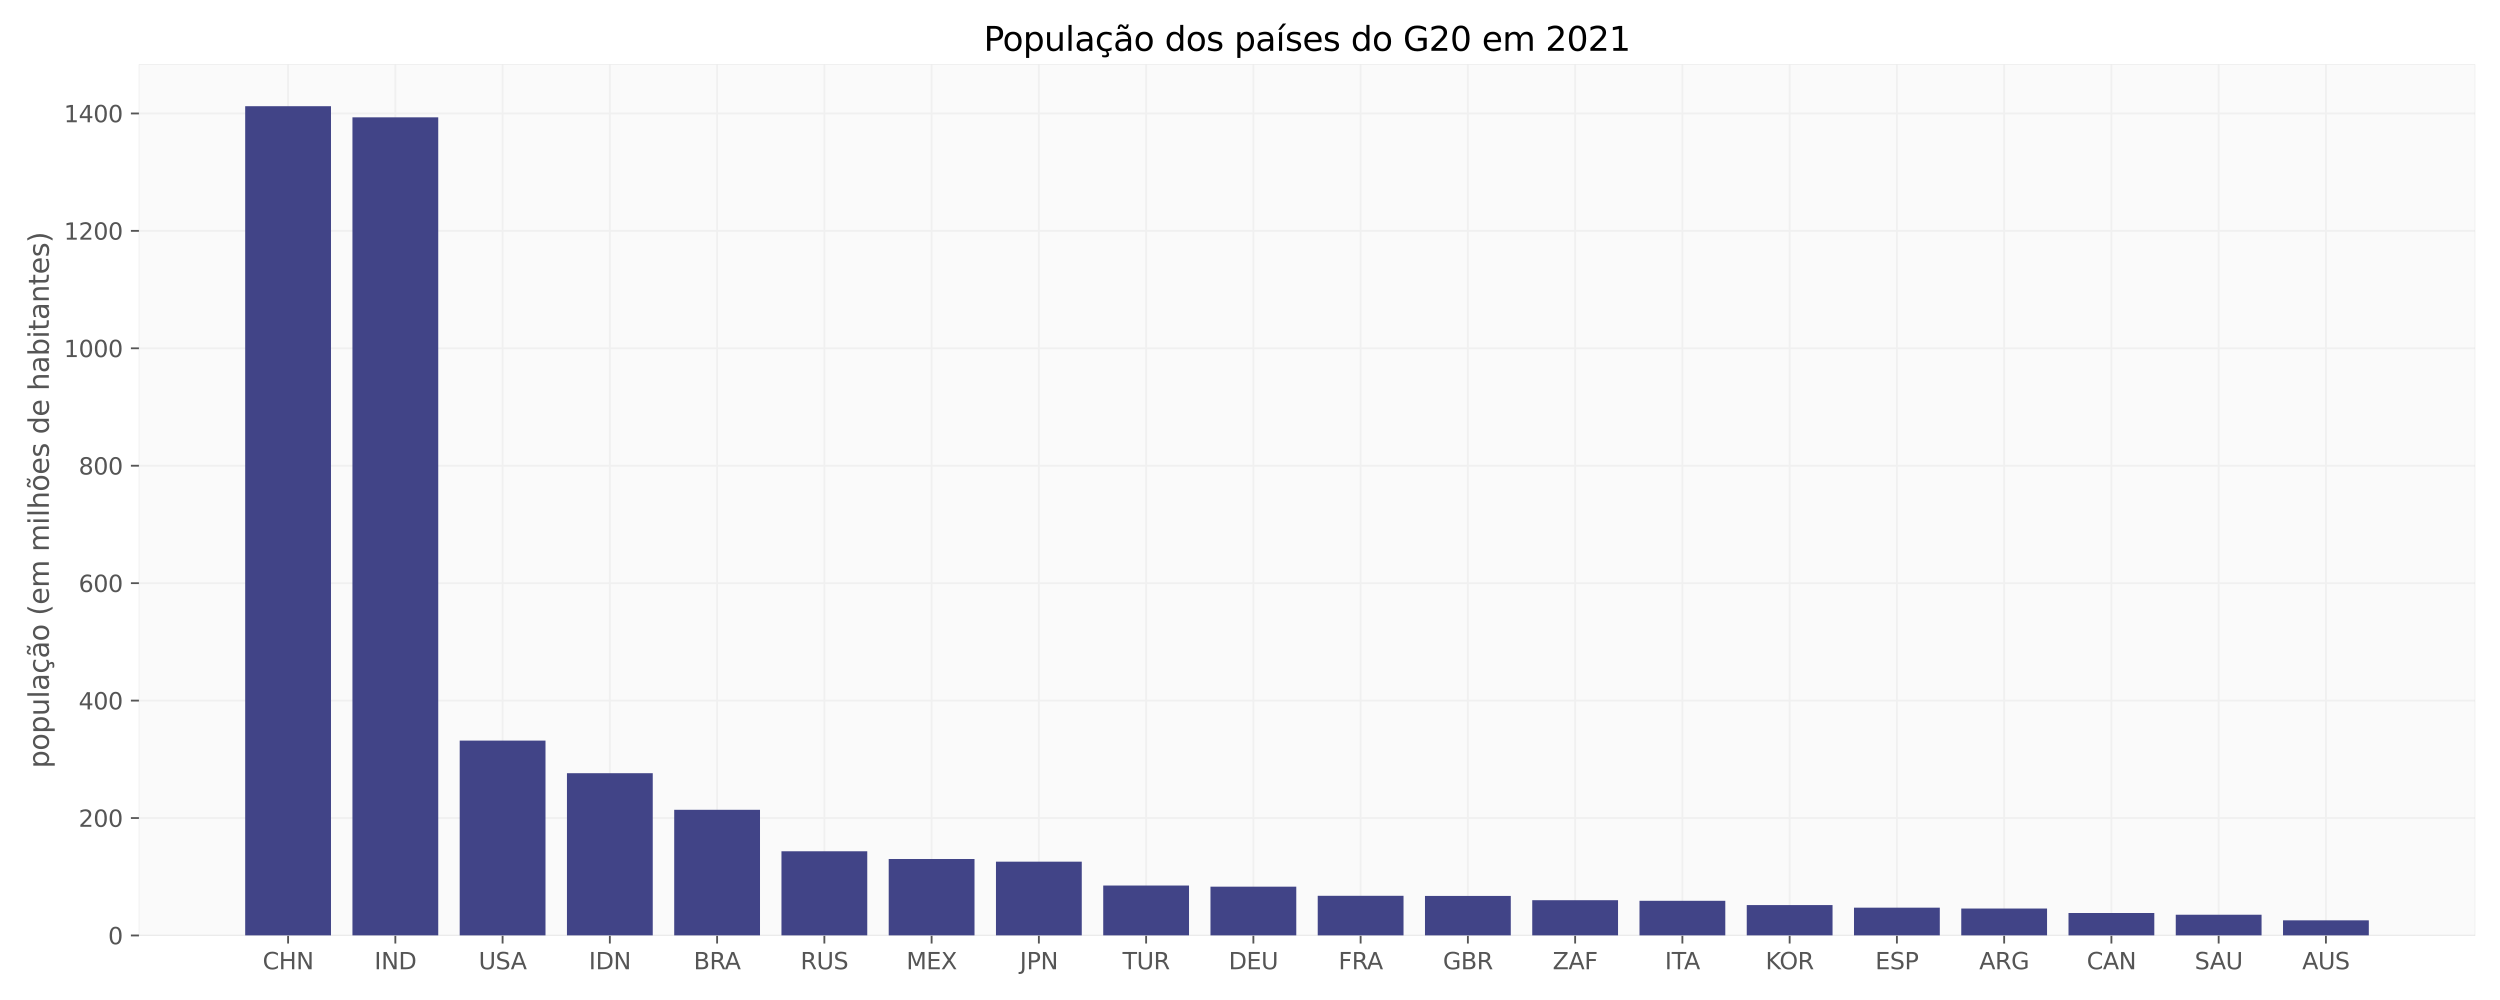 <?xml version="1.0" encoding="utf-8" standalone="no"?>
<!DOCTYPE svg PUBLIC "-//W3C//DTD SVG 1.1//EN"
  "http://www.w3.org/Graphics/SVG/1.1/DTD/svg11.dtd">
<svg xmlns:xlink="http://www.w3.org/1999/xlink" width="1080pt" height="432pt" viewBox="0 0 1080 432" xmlns="http://www.w3.org/2000/svg" version="1.1">
 <defs>
  <style type="text/css">*{stroke-linejoin: round; stroke-linecap: butt}</style>
 </defs>
 <g id="figure_1">
  <g id="patch_1">
   <path d="M 0 432 
L 1080 432 
L 1080 0 
L 0 0 
z
" style="fill: #ffffff"/>
  </g>
  <g id="axes_1">
   <g id="patch_2">
    <path d="M 60.05 404.12 
L 1069.2 404.12 
L 1069.2 27.96 
L 60.05 27.96 
z
" style="fill: #fafafa"/>
   </g>
   <g id="matplotlib.axis_1">
    <g id="xtick_1">
     <g id="line2d_1">
      <path d="M 124.454 404.12 
L 124.454 27.96 
" clip-path="url(#pf99085c610)" style="fill: none; stroke: #f0f0f0; stroke-width: 0.8; stroke-linecap: square"/>
     </g>
     <g id="line2d_2">
      <defs>
       <path id="m341f48482b" d="M 0 0 
L 0 3.5 
" style="stroke: #555555; stroke-width: 0.8"/>
      </defs>
      <g>
       <use xlink:href="#m341f48482b" x="124.454" y="404.12" style="fill: #555555; stroke: #555555; stroke-width: 0.8"/>
      </g>
     </g>
     <g id="text_1">
      <!-- CHN -->
      <g style="fill: #555555" transform="translate(113.462 418.718) scale(0.1 -0.1)">
       <defs>
        <path id="DejaVuSans-43" d="M 4122 4306 
L 4122 3641 
Q 3803 3938 3442 4084 
Q 3081 4231 2675 4231 
Q 1875 4231 1450 3742 
Q 1025 3253 1025 2328 
Q 1025 1406 1450 917 
Q 1875 428 2675 428 
Q 3081 428 3442 575 
Q 3803 722 4122 1019 
L 4122 359 
Q 3791 134 3420 21 
Q 3050 -91 2638 -91 
Q 1578 -91 968 557 
Q 359 1206 359 2328 
Q 359 3453 968 4101 
Q 1578 4750 2638 4750 
Q 3056 4750 3426 4639 
Q 3797 4528 4122 4306 
z
" transform="scale(0.016)"/>
        <path id="DejaVuSans-48" d="M 628 4666 
L 1259 4666 
L 1259 2753 
L 3553 2753 
L 3553 4666 
L 4184 4666 
L 4184 0 
L 3553 0 
L 3553 2222 
L 1259 2222 
L 1259 0 
L 628 0 
L 628 4666 
z
" transform="scale(0.016)"/>
        <path id="DejaVuSans-4e" d="M 628 4666 
L 1478 4666 
L 3547 763 
L 3547 4666 
L 4159 4666 
L 4159 0 
L 3309 0 
L 1241 3903 
L 1241 0 
L 628 0 
L 628 4666 
z
" transform="scale(0.016)"/>
       </defs>
       <use xlink:href="#DejaVuSans-43"/>
       <use xlink:href="#DejaVuSans-48" transform="translate(69.824 0)"/>
       <use xlink:href="#DejaVuSans-4e" transform="translate(145.02 0)"/>
      </g>
     </g>
    </g>
    <g id="xtick_2">
     <g id="line2d_3">
      <path d="M 170.788 404.12 
L 170.788 27.96 
" clip-path="url(#pf99085c610)" style="fill: none; stroke: #f0f0f0; stroke-width: 0.8; stroke-linecap: square"/>
     </g>
     <g id="line2d_4">
      <g>
       <use xlink:href="#m341f48482b" x="170.788" y="404.12" style="fill: #555555; stroke: #555555; stroke-width: 0.8"/>
      </g>
     </g>
     <g id="text_2">
      <!-- IND -->
      <g style="fill: #555555" transform="translate(161.722 418.718) scale(0.1 -0.1)">
       <defs>
        <path id="DejaVuSans-49" d="M 628 4666 
L 1259 4666 
L 1259 0 
L 628 0 
L 628 4666 
z
" transform="scale(0.016)"/>
        <path id="DejaVuSans-44" d="M 1259 4147 
L 1259 519 
L 2022 519 
Q 2988 519 3436 956 
Q 3884 1394 3884 2338 
Q 3884 3275 3436 3711 
Q 2988 4147 2022 4147 
L 1259 4147 
z
M 628 4666 
L 1925 4666 
Q 3281 4666 3915 4102 
Q 4550 3538 4550 2338 
Q 4550 1131 3912 565 
Q 3275 0 1925 0 
L 628 0 
L 628 4666 
z
" transform="scale(0.016)"/>
       </defs>
       <use xlink:href="#DejaVuSans-49"/>
       <use xlink:href="#DejaVuSans-4e" transform="translate(29.492 0)"/>
       <use xlink:href="#DejaVuSans-44" transform="translate(104.297 0)"/>
      </g>
     </g>
    </g>
    <g id="xtick_3">
     <g id="line2d_5">
      <path d="M 217.122 404.12 
L 217.122 27.96 
" clip-path="url(#pf99085c610)" style="fill: none; stroke: #f0f0f0; stroke-width: 0.8; stroke-linecap: square"/>
     </g>
     <g id="line2d_6">
      <g>
       <use xlink:href="#m341f48482b" x="217.122" y="404.12" style="fill: #555555; stroke: #555555; stroke-width: 0.8"/>
      </g>
     </g>
     <g id="text_3">
      <!-- USA -->
      <g style="fill: #555555" transform="translate(206.774 418.718) scale(0.1 -0.1)">
       <defs>
        <path id="DejaVuSans-55" d="M 556 4666 
L 1191 4666 
L 1191 1831 
Q 1191 1081 1462 751 
Q 1734 422 2344 422 
Q 2950 422 3222 751 
Q 3494 1081 3494 1831 
L 3494 4666 
L 4128 4666 
L 4128 1753 
Q 4128 841 3676 375 
Q 3225 -91 2344 -91 
Q 1459 -91 1007 375 
Q 556 841 556 1753 
L 556 4666 
z
" transform="scale(0.016)"/>
        <path id="DejaVuSans-53" d="M 3425 4513 
L 3425 3897 
Q 3066 4069 2747 4153 
Q 2428 4238 2131 4238 
Q 1616 4238 1336 4038 
Q 1056 3838 1056 3469 
Q 1056 3159 1242 3001 
Q 1428 2844 1947 2747 
L 2328 2669 
Q 3034 2534 3370 2195 
Q 3706 1856 3706 1288 
Q 3706 609 3251 259 
Q 2797 -91 1919 -91 
Q 1588 -91 1214 -16 
Q 841 59 441 206 
L 441 856 
Q 825 641 1194 531 
Q 1563 422 1919 422 
Q 2459 422 2753 634 
Q 3047 847 3047 1241 
Q 3047 1584 2836 1778 
Q 2625 1972 2144 2069 
L 1759 2144 
Q 1053 2284 737 2584 
Q 422 2884 422 3419 
Q 422 4038 858 4394 
Q 1294 4750 2059 4750 
Q 2388 4750 2728 4690 
Q 3069 4631 3425 4513 
z
" transform="scale(0.016)"/>
        <path id="DejaVuSans-41" d="M 2188 4044 
L 1331 1722 
L 3047 1722 
L 2188 4044 
z
M 1831 4666 
L 2547 4666 
L 4325 0 
L 3669 0 
L 3244 1197 
L 1141 1197 
L 716 0 
L 50 0 
L 1831 4666 
z
" transform="scale(0.016)"/>
       </defs>
       <use xlink:href="#DejaVuSans-55"/>
       <use xlink:href="#DejaVuSans-53" transform="translate(73.193 0)"/>
       <use xlink:href="#DejaVuSans-41" transform="translate(138.545 0)"/>
      </g>
     </g>
    </g>
    <g id="xtick_4">
     <g id="line2d_7">
      <path d="M 263.455 404.12 
L 263.455 27.96 
" clip-path="url(#pf99085c610)" style="fill: none; stroke: #f0f0f0; stroke-width: 0.8; stroke-linecap: square"/>
     </g>
     <g id="line2d_8">
      <g>
       <use xlink:href="#m341f48482b" x="263.455" y="404.12" style="fill: #555555; stroke: #555555; stroke-width: 0.8"/>
      </g>
     </g>
     <g id="text_4">
      <!-- IDN -->
      <g style="fill: #555555" transform="translate(254.39 418.718) scale(0.1 -0.1)">
       <use xlink:href="#DejaVuSans-49"/>
       <use xlink:href="#DejaVuSans-44" transform="translate(29.492 0)"/>
       <use xlink:href="#DejaVuSans-4e" transform="translate(106.494 0)"/>
      </g>
     </g>
    </g>
    <g id="xtick_5">
     <g id="line2d_9">
      <path d="M 309.789 404.12 
L 309.789 27.96 
" clip-path="url(#pf99085c610)" style="fill: none; stroke: #f0f0f0; stroke-width: 0.8; stroke-linecap: square"/>
     </g>
     <g id="line2d_10">
      <g>
       <use xlink:href="#m341f48482b" x="309.789" y="404.12" style="fill: #555555; stroke: #555555; stroke-width: 0.8"/>
      </g>
     </g>
     <g id="text_5">
      <!-- BRA -->
      <g style="fill: #555555" transform="translate(299.664 418.718) scale(0.1 -0.1)">
       <defs>
        <path id="DejaVuSans-42" d="M 1259 2228 
L 1259 519 
L 2272 519 
Q 2781 519 3026 730 
Q 3272 941 3272 1375 
Q 3272 1813 3026 2020 
Q 2781 2228 2272 2228 
L 1259 2228 
z
M 1259 4147 
L 1259 2741 
L 2194 2741 
Q 2656 2741 2882 2914 
Q 3109 3088 3109 3444 
Q 3109 3797 2882 3972 
Q 2656 4147 2194 4147 
L 1259 4147 
z
M 628 4666 
L 2241 4666 
Q 2963 4666 3353 4366 
Q 3744 4066 3744 3513 
Q 3744 3084 3544 2831 
Q 3344 2578 2956 2516 
Q 3422 2416 3680 2098 
Q 3938 1781 3938 1306 
Q 3938 681 3513 340 
Q 3088 0 2303 0 
L 628 0 
L 628 4666 
z
" transform="scale(0.016)"/>
        <path id="DejaVuSans-52" d="M 2841 2188 
Q 3044 2119 3236 1894 
Q 3428 1669 3622 1275 
L 4263 0 
L 3584 0 
L 2988 1197 
Q 2756 1666 2539 1819 
Q 2322 1972 1947 1972 
L 1259 1972 
L 1259 0 
L 628 0 
L 628 4666 
L 2053 4666 
Q 2853 4666 3247 4331 
Q 3641 3997 3641 3322 
Q 3641 2881 3436 2590 
Q 3231 2300 2841 2188 
z
M 1259 4147 
L 1259 2491 
L 2053 2491 
Q 2509 2491 2742 2702 
Q 2975 2913 2975 3322 
Q 2975 3731 2742 3939 
Q 2509 4147 2053 4147 
L 1259 4147 
z
" transform="scale(0.016)"/>
       </defs>
       <use xlink:href="#DejaVuSans-42"/>
       <use xlink:href="#DejaVuSans-52" transform="translate(68.604 0)"/>
       <use xlink:href="#DejaVuSans-41" transform="translate(134.086 0)"/>
      </g>
     </g>
    </g>
    <g id="xtick_6">
     <g id="line2d_11">
      <path d="M 356.123 404.12 
L 356.123 27.96 
" clip-path="url(#pf99085c610)" style="fill: none; stroke: #f0f0f0; stroke-width: 0.8; stroke-linecap: square"/>
     </g>
     <g id="line2d_12">
      <g>
       <use xlink:href="#m341f48482b" x="356.123" y="404.12" style="fill: #555555; stroke: #555555; stroke-width: 0.8"/>
      </g>
     </g>
     <g id="text_6">
      <!-- RUS -->
      <g style="fill: #555555" transform="translate(345.815 418.718) scale(0.1 -0.1)">
       <use xlink:href="#DejaVuSans-52"/>
       <use xlink:href="#DejaVuSans-55" transform="translate(69.482 0)"/>
       <use xlink:href="#DejaVuSans-53" transform="translate(142.676 0)"/>
      </g>
     </g>
    </g>
    <g id="xtick_7">
     <g id="line2d_13">
      <path d="M 402.457 404.12 
L 402.457 27.96 
" clip-path="url(#pf99085c610)" style="fill: none; stroke: #f0f0f0; stroke-width: 0.8; stroke-linecap: square"/>
     </g>
     <g id="line2d_14">
      <g>
       <use xlink:href="#m341f48482b" x="402.457" y="404.12" style="fill: #555555; stroke: #555555; stroke-width: 0.8"/>
      </g>
     </g>
     <g id="text_7">
      <!-- MEX -->
      <g style="fill: #555555" transform="translate(391.558 418.718) scale(0.1 -0.1)">
       <defs>
        <path id="DejaVuSans-4d" d="M 628 4666 
L 1569 4666 
L 2759 1491 
L 3956 4666 
L 4897 4666 
L 4897 0 
L 4281 0 
L 4281 4097 
L 3078 897 
L 2444 897 
L 1241 4097 
L 1241 0 
L 628 0 
L 628 4666 
z
" transform="scale(0.016)"/>
        <path id="DejaVuSans-45" d="M 628 4666 
L 3578 4666 
L 3578 4134 
L 1259 4134 
L 1259 2753 
L 3481 2753 
L 3481 2222 
L 1259 2222 
L 1259 531 
L 3634 531 
L 3634 0 
L 628 0 
L 628 4666 
z
" transform="scale(0.016)"/>
        <path id="DejaVuSans-58" d="M 403 4666 
L 1081 4666 
L 2241 2931 
L 3406 4666 
L 4084 4666 
L 2584 2425 
L 4184 0 
L 3506 0 
L 2194 1984 
L 872 0 
L 191 0 
L 1856 2491 
L 403 4666 
z
" transform="scale(0.016)"/>
       </defs>
       <use xlink:href="#DejaVuSans-4d"/>
       <use xlink:href="#DejaVuSans-45" transform="translate(86.279 0)"/>
       <use xlink:href="#DejaVuSans-58" transform="translate(149.463 0)"/>
      </g>
     </g>
    </g>
    <g id="xtick_8">
     <g id="line2d_15">
      <path d="M 448.791 404.12 
L 448.791 27.96 
" clip-path="url(#pf99085c610)" style="fill: none; stroke: #f0f0f0; stroke-width: 0.8; stroke-linecap: square"/>
     </g>
     <g id="line2d_16">
      <g>
       <use xlink:href="#m341f48482b" x="448.791" y="404.12" style="fill: #555555; stroke: #555555; stroke-width: 0.8"/>
      </g>
     </g>
     <g id="text_8">
      <!-- JPN -->
      <g style="fill: #555555" transform="translate(440.56 418.718) scale(0.1 -0.1)">
       <defs>
        <path id="DejaVuSans-4a" d="M 628 4666 
L 1259 4666 
L 1259 325 
Q 1259 -519 939 -900 
Q 619 -1281 -91 -1281 
L -331 -1281 
L -331 -750 
L -134 -750 
Q 284 -750 456 -515 
Q 628 -281 628 325 
L 628 4666 
z
" transform="scale(0.016)"/>
        <path id="DejaVuSans-50" d="M 1259 4147 
L 1259 2394 
L 2053 2394 
Q 2494 2394 2734 2622 
Q 2975 2850 2975 3272 
Q 2975 3691 2734 3919 
Q 2494 4147 2053 4147 
L 1259 4147 
z
M 628 4666 
L 2053 4666 
Q 2838 4666 3239 4311 
Q 3641 3956 3641 3272 
Q 3641 2581 3239 2228 
Q 2838 1875 2053 1875 
L 1259 1875 
L 1259 0 
L 628 0 
L 628 4666 
z
" transform="scale(0.016)"/>
       </defs>
       <use xlink:href="#DejaVuSans-4a"/>
       <use xlink:href="#DejaVuSans-50" transform="translate(29.492 0)"/>
       <use xlink:href="#DejaVuSans-4e" transform="translate(89.795 0)"/>
      </g>
     </g>
    </g>
    <g id="xtick_9">
     <g id="line2d_17">
      <path d="M 495.124 404.12 
L 495.124 27.96 
" clip-path="url(#pf99085c610)" style="fill: none; stroke: #f0f0f0; stroke-width: 0.8; stroke-linecap: square"/>
     </g>
     <g id="line2d_18">
      <g>
       <use xlink:href="#m341f48482b" x="495.124" y="404.12" style="fill: #555555; stroke: #555555; stroke-width: 0.8"/>
      </g>
     </g>
     <g id="text_9">
      <!-- TUR -->
      <g style="fill: #555555" transform="translate(484.937 418.718) scale(0.1 -0.1)">
       <defs>
        <path id="DejaVuSans-54" d="M -19 4666 
L 3928 4666 
L 3928 4134 
L 2272 4134 
L 2272 0 
L 1638 0 
L 1638 4134 
L -19 4134 
L -19 4666 
z
" transform="scale(0.016)"/>
       </defs>
       <use xlink:href="#DejaVuSans-54"/>
       <use xlink:href="#DejaVuSans-55" transform="translate(61.084 0)"/>
       <use xlink:href="#DejaVuSans-52" transform="translate(134.277 0)"/>
      </g>
     </g>
    </g>
    <g id="xtick_10">
     <g id="line2d_19">
      <path d="M 541.458 404.12 
L 541.458 27.96 
" clip-path="url(#pf99085c610)" style="fill: none; stroke: #f0f0f0; stroke-width: 0.8; stroke-linecap: square"/>
     </g>
     <g id="line2d_20">
      <g>
       <use xlink:href="#m341f48482b" x="541.458" y="404.12" style="fill: #555555; stroke: #555555; stroke-width: 0.8"/>
      </g>
     </g>
     <g id="text_10">
      <!-- DEU -->
      <g style="fill: #555555" transform="translate(530.789 418.718) scale(0.1 -0.1)">
       <use xlink:href="#DejaVuSans-44"/>
       <use xlink:href="#DejaVuSans-45" transform="translate(77.002 0)"/>
       <use xlink:href="#DejaVuSans-55" transform="translate(140.186 0)"/>
      </g>
     </g>
    </g>
    <g id="xtick_11">
     <g id="line2d_21">
      <path d="M 587.792 404.12 
L 587.792 27.96 
" clip-path="url(#pf99085c610)" style="fill: none; stroke: #f0f0f0; stroke-width: 0.8; stroke-linecap: square"/>
     </g>
     <g id="line2d_22">
      <g>
       <use xlink:href="#m341f48482b" x="587.792" y="404.12" style="fill: #555555; stroke: #555555; stroke-width: 0.8"/>
      </g>
     </g>
     <g id="text_11">
      <!-- FRA -->
      <g style="fill: #555555" transform="translate(578.222 418.718) scale(0.1 -0.1)">
       <defs>
        <path id="DejaVuSans-46" d="M 628 4666 
L 3309 4666 
L 3309 4134 
L 1259 4134 
L 1259 2759 
L 3109 2759 
L 3109 2228 
L 1259 2228 
L 1259 0 
L 628 0 
L 628 4666 
z
" transform="scale(0.016)"/>
       </defs>
       <use xlink:href="#DejaVuSans-46"/>
       <use xlink:href="#DejaVuSans-52" transform="translate(57.52 0)"/>
       <use xlink:href="#DejaVuSans-41" transform="translate(123.002 0)"/>
      </g>
     </g>
    </g>
    <g id="xtick_12">
     <g id="line2d_23">
      <path d="M 634.126 404.12 
L 634.126 27.96 
" clip-path="url(#pf99085c610)" style="fill: none; stroke: #f0f0f0; stroke-width: 0.8; stroke-linecap: square"/>
     </g>
     <g id="line2d_24">
      <g>
       <use xlink:href="#m341f48482b" x="634.126" y="404.12" style="fill: #555555; stroke: #555555; stroke-width: 0.8"/>
      </g>
     </g>
     <g id="text_12">
      <!-- GBR -->
      <g style="fill: #555555" transform="translate(623.347 418.718) scale(0.1 -0.1)">
       <defs>
        <path id="DejaVuSans-47" d="M 3809 666 
L 3809 1919 
L 2778 1919 
L 2778 2438 
L 4434 2438 
L 4434 434 
Q 4069 175 3628 42 
Q 3188 -91 2688 -91 
Q 1594 -91 976 548 
Q 359 1188 359 2328 
Q 359 3472 976 4111 
Q 1594 4750 2688 4750 
Q 3144 4750 3555 4637 
Q 3966 4525 4313 4306 
L 4313 3634 
Q 3963 3931 3569 4081 
Q 3175 4231 2741 4231 
Q 1884 4231 1454 3753 
Q 1025 3275 1025 2328 
Q 1025 1384 1454 906 
Q 1884 428 2741 428 
Q 3075 428 3337 486 
Q 3600 544 3809 666 
z
" transform="scale(0.016)"/>
       </defs>
       <use xlink:href="#DejaVuSans-47"/>
       <use xlink:href="#DejaVuSans-42" transform="translate(77.49 0)"/>
       <use xlink:href="#DejaVuSans-52" transform="translate(146.094 0)"/>
      </g>
     </g>
    </g>
    <g id="xtick_13">
     <g id="line2d_25">
      <path d="M 680.459 404.12 
L 680.459 27.96 
" clip-path="url(#pf99085c610)" style="fill: none; stroke: #f0f0f0; stroke-width: 0.8; stroke-linecap: square"/>
     </g>
     <g id="line2d_26">
      <g>
       <use xlink:href="#m341f48482b" x="680.459" y="404.12" style="fill: #555555; stroke: #555555; stroke-width: 0.8"/>
      </g>
     </g>
     <g id="text_13">
      <!-- ZAF -->
      <g style="fill: #555555" transform="translate(670.738 418.718) scale(0.1 -0.1)">
       <defs>
        <path id="DejaVuSans-5a" d="M 359 4666 
L 4025 4666 
L 4025 4184 
L 1075 531 
L 4097 531 
L 4097 0 
L 288 0 
L 288 481 
L 3238 4134 
L 359 4134 
L 359 4666 
z
" transform="scale(0.016)"/>
       </defs>
       <use xlink:href="#DejaVuSans-5a"/>
       <use xlink:href="#DejaVuSans-41" transform="translate(68.506 0)"/>
       <use xlink:href="#DejaVuSans-46" transform="translate(136.914 0)"/>
      </g>
     </g>
    </g>
    <g id="xtick_14">
     <g id="line2d_27">
      <path d="M 726.793 404.12 
L 726.793 27.96 
" clip-path="url(#pf99085c610)" style="fill: none; stroke: #f0f0f0; stroke-width: 0.8; stroke-linecap: square"/>
     </g>
     <g id="line2d_28">
      <g>
       <use xlink:href="#m341f48482b" x="726.793" y="404.12" style="fill: #555555; stroke: #555555; stroke-width: 0.8"/>
      </g>
     </g>
     <g id="text_14">
      <!-- ITA -->
      <g style="fill: #555555" transform="translate(719.232 418.718) scale(0.1 -0.1)">
       <use xlink:href="#DejaVuSans-49"/>
       <use xlink:href="#DejaVuSans-54" transform="translate(29.492 0)"/>
       <use xlink:href="#DejaVuSans-41" transform="translate(82.826 0)"/>
      </g>
     </g>
    </g>
    <g id="xtick_15">
     <g id="line2d_29">
      <path d="M 773.127 404.12 
L 773.127 27.96 
" clip-path="url(#pf99085c610)" style="fill: none; stroke: #f0f0f0; stroke-width: 0.8; stroke-linecap: square"/>
     </g>
     <g id="line2d_30">
      <g>
       <use xlink:href="#m341f48482b" x="773.127" y="404.12" style="fill: #555555; stroke: #555555; stroke-width: 0.8"/>
      </g>
     </g>
     <g id="text_15">
      <!-- KOR -->
      <g style="fill: #555555" transform="translate(762.713 418.718) scale(0.1 -0.1)">
       <defs>
        <path id="DejaVuSans-4b" d="M 628 4666 
L 1259 4666 
L 1259 2694 
L 3353 4666 
L 4166 4666 
L 1850 2491 
L 4331 0 
L 3500 0 
L 1259 2247 
L 1259 0 
L 628 0 
L 628 4666 
z
" transform="scale(0.016)"/>
        <path id="DejaVuSans-4f" d="M 2522 4238 
Q 1834 4238 1429 3725 
Q 1025 3213 1025 2328 
Q 1025 1447 1429 934 
Q 1834 422 2522 422 
Q 3209 422 3611 934 
Q 4013 1447 4013 2328 
Q 4013 3213 3611 3725 
Q 3209 4238 2522 4238 
z
M 2522 4750 
Q 3503 4750 4090 4092 
Q 4678 3434 4678 2328 
Q 4678 1225 4090 567 
Q 3503 -91 2522 -91 
Q 1538 -91 948 565 
Q 359 1222 359 2328 
Q 359 3434 948 4092 
Q 1538 4750 2522 4750 
z
" transform="scale(0.016)"/>
       </defs>
       <use xlink:href="#DejaVuSans-4b"/>
       <use xlink:href="#DejaVuSans-4f" transform="translate(60.076 0)"/>
       <use xlink:href="#DejaVuSans-52" transform="translate(138.787 0)"/>
      </g>
     </g>
    </g>
    <g id="xtick_16">
     <g id="line2d_31">
      <path d="M 819.461 404.12 
L 819.461 27.96 
" clip-path="url(#pf99085c610)" style="fill: none; stroke: #f0f0f0; stroke-width: 0.8; stroke-linecap: square"/>
     </g>
     <g id="line2d_32">
      <g>
       <use xlink:href="#m341f48482b" x="819.461" y="404.12" style="fill: #555555; stroke: #555555; stroke-width: 0.8"/>
      </g>
     </g>
     <g id="text_16">
      <!-- ESP -->
      <g style="fill: #555555" transform="translate(810.112 418.718) scale(0.1 -0.1)">
       <use xlink:href="#DejaVuSans-45"/>
       <use xlink:href="#DejaVuSans-53" transform="translate(63.184 0)"/>
       <use xlink:href="#DejaVuSans-50" transform="translate(126.66 0)"/>
      </g>
     </g>
    </g>
    <g id="xtick_17">
     <g id="line2d_33">
      <path d="M 865.795 404.12 
L 865.795 27.96 
" clip-path="url(#pf99085c610)" style="fill: none; stroke: #f0f0f0; stroke-width: 0.8; stroke-linecap: square"/>
     </g>
     <g id="line2d_34">
      <g>
       <use xlink:href="#m341f48482b" x="865.795" y="404.12" style="fill: #555555; stroke: #555555; stroke-width: 0.8"/>
      </g>
     </g>
     <g id="text_17">
      <!-- ARG -->
      <g style="fill: #555555" transform="translate(855.026 418.718) scale(0.1 -0.1)">
       <use xlink:href="#DejaVuSans-41"/>
       <use xlink:href="#DejaVuSans-52" transform="translate(68.408 0)"/>
       <use xlink:href="#DejaVuSans-47" transform="translate(137.891 0)"/>
      </g>
     </g>
    </g>
    <g id="xtick_18">
     <g id="line2d_35">
      <path d="M 912.128 404.12 
L 912.128 27.96 
" clip-path="url(#pf99085c610)" style="fill: none; stroke: #f0f0f0; stroke-width: 0.8; stroke-linecap: square"/>
     </g>
     <g id="line2d_36">
      <g>
       <use xlink:href="#m341f48482b" x="912.128" y="404.12" style="fill: #555555; stroke: #555555; stroke-width: 0.8"/>
      </g>
     </g>
     <g id="text_18">
      <!-- CAN -->
      <g style="fill: #555555" transform="translate(901.476 418.718) scale(0.1 -0.1)">
       <use xlink:href="#DejaVuSans-43"/>
       <use xlink:href="#DejaVuSans-41" transform="translate(69.824 0)"/>
       <use xlink:href="#DejaVuSans-4e" transform="translate(138.232 0)"/>
      </g>
     </g>
    </g>
    <g id="xtick_19">
     <g id="line2d_37">
      <path d="M 958.462 404.12 
L 958.462 27.96 
" clip-path="url(#pf99085c610)" style="fill: none; stroke: #f0f0f0; stroke-width: 0.8; stroke-linecap: square"/>
     </g>
     <g id="line2d_38">
      <g>
       <use xlink:href="#m341f48482b" x="958.462" y="404.12" style="fill: #555555; stroke: #555555; stroke-width: 0.8"/>
      </g>
     </g>
     <g id="text_19">
      <!-- SAU -->
      <g style="fill: #555555" transform="translate(948.115 418.718) scale(0.1 -0.1)">
       <use xlink:href="#DejaVuSans-53"/>
       <use xlink:href="#DejaVuSans-41" transform="translate(65.352 0)"/>
       <use xlink:href="#DejaVuSans-55" transform="translate(133.76 0)"/>
      </g>
     </g>
    </g>
    <g id="xtick_20">
     <g id="line2d_39">
      <path d="M 1004.796 404.12 
L 1004.796 27.96 
" clip-path="url(#pf99085c610)" style="fill: none; stroke: #f0f0f0; stroke-width: 0.8; stroke-linecap: square"/>
     </g>
     <g id="line2d_40">
      <g>
       <use xlink:href="#m341f48482b" x="1004.796" y="404.12" style="fill: #555555; stroke: #555555; stroke-width: 0.8"/>
      </g>
     </g>
     <g id="text_20">
      <!-- AUS -->
      <g style="fill: #555555" transform="translate(994.542 418.718) scale(0.1 -0.1)">
       <use xlink:href="#DejaVuSans-41"/>
       <use xlink:href="#DejaVuSans-55" transform="translate(68.408 0)"/>
       <use xlink:href="#DejaVuSans-53" transform="translate(141.602 0)"/>
      </g>
     </g>
    </g>
   </g>
   <g id="matplotlib.axis_2">
    <g id="ytick_1">
     <g id="line2d_41">
      <path d="M 60.05 404.12 
L 1069.2 404.12 
" clip-path="url(#pf99085c610)" style="fill: none; stroke: #f0f0f0; stroke-width: 0.8; stroke-linecap: square"/>
     </g>
     <g id="line2d_42">
      <defs>
       <path id="mc3611a3a9c" d="M 0 0 
L -3.5 0 
" style="stroke: #555555; stroke-width: 0.8"/>
      </defs>
      <g>
       <use xlink:href="#mc3611a3a9c" x="60.05" y="404.12" style="fill: #555555; stroke: #555555; stroke-width: 0.8"/>
      </g>
     </g>
     <g id="text_21">
      <!-- 0 -->
      <g style="fill: #555555" transform="translate(46.688 407.919) scale(0.1 -0.1)">
       <defs>
        <path id="DejaVuSans-30" d="M 2034 4250 
Q 1547 4250 1301 3770 
Q 1056 3291 1056 2328 
Q 1056 1369 1301 889 
Q 1547 409 2034 409 
Q 2525 409 2770 889 
Q 3016 1369 3016 2328 
Q 3016 3291 2770 3770 
Q 2525 4250 2034 4250 
z
M 2034 4750 
Q 2819 4750 3233 4129 
Q 3647 3509 3647 2328 
Q 3647 1150 3233 529 
Q 2819 -91 2034 -91 
Q 1250 -91 836 529 
Q 422 1150 422 2328 
Q 422 3509 836 4129 
Q 1250 4750 2034 4750 
z
" transform="scale(0.016)"/>
       </defs>
       <use xlink:href="#DejaVuSans-30"/>
      </g>
     </g>
    </g>
    <g id="ytick_2">
     <g id="line2d_43">
      <path d="M 60.05 353.39 
L 1069.2 353.39 
" clip-path="url(#pf99085c610)" style="fill: none; stroke: #f0f0f0; stroke-width: 0.8; stroke-linecap: square"/>
     </g>
     <g id="line2d_44">
      <g>
       <use xlink:href="#mc3611a3a9c" x="60.05" y="353.39" style="fill: #555555; stroke: #555555; stroke-width: 0.8"/>
      </g>
     </g>
     <g id="text_22">
      <!-- 200 -->
      <g style="fill: #555555" transform="translate(33.962 357.189) scale(0.1 -0.1)">
       <defs>
        <path id="DejaVuSans-32" d="M 1228 531 
L 3431 531 
L 3431 0 
L 469 0 
L 469 531 
Q 828 903 1448 1529 
Q 2069 2156 2228 2338 
Q 2531 2678 2651 2914 
Q 2772 3150 2772 3378 
Q 2772 3750 2511 3984 
Q 2250 4219 1831 4219 
Q 1534 4219 1204 4116 
Q 875 4013 500 3803 
L 500 4441 
Q 881 4594 1212 4672 
Q 1544 4750 1819 4750 
Q 2544 4750 2975 4387 
Q 3406 4025 3406 3419 
Q 3406 3131 3298 2873 
Q 3191 2616 2906 2266 
Q 2828 2175 2409 1742 
Q 1991 1309 1228 531 
z
" transform="scale(0.016)"/>
       </defs>
       <use xlink:href="#DejaVuSans-32"/>
       <use xlink:href="#DejaVuSans-30" transform="translate(63.623 0)"/>
       <use xlink:href="#DejaVuSans-30" transform="translate(127.246 0)"/>
      </g>
     </g>
    </g>
    <g id="ytick_3">
     <g id="line2d_45">
      <path d="M 60.05 302.659 
L 1069.2 302.659 
" clip-path="url(#pf99085c610)" style="fill: none; stroke: #f0f0f0; stroke-width: 0.8; stroke-linecap: square"/>
     </g>
     <g id="line2d_46">
      <g>
       <use xlink:href="#mc3611a3a9c" x="60.05" y="302.659" style="fill: #555555; stroke: #555555; stroke-width: 0.8"/>
      </g>
     </g>
     <g id="text_23">
      <!-- 400 -->
      <g style="fill: #555555" transform="translate(33.962 306.459) scale(0.1 -0.1)">
       <defs>
        <path id="DejaVuSans-34" d="M 2419 4116 
L 825 1625 
L 2419 1625 
L 2419 4116 
z
M 2253 4666 
L 3047 4666 
L 3047 1625 
L 3713 1625 
L 3713 1100 
L 3047 1100 
L 3047 0 
L 2419 0 
L 2419 1100 
L 313 1100 
L 313 1709 
L 2253 4666 
z
" transform="scale(0.016)"/>
       </defs>
       <use xlink:href="#DejaVuSans-34"/>
       <use xlink:href="#DejaVuSans-30" transform="translate(63.623 0)"/>
       <use xlink:href="#DejaVuSans-30" transform="translate(127.246 0)"/>
      </g>
     </g>
    </g>
    <g id="ytick_4">
     <g id="line2d_47">
      <path d="M 60.05 251.929 
L 1069.2 251.929 
" clip-path="url(#pf99085c610)" style="fill: none; stroke: #f0f0f0; stroke-width: 0.8; stroke-linecap: square"/>
     </g>
     <g id="line2d_48">
      <g>
       <use xlink:href="#mc3611a3a9c" x="60.05" y="251.929" style="fill: #555555; stroke: #555555; stroke-width: 0.8"/>
      </g>
     </g>
     <g id="text_24">
      <!-- 600 -->
      <g style="fill: #555555" transform="translate(33.962 255.728) scale(0.1 -0.1)">
       <defs>
        <path id="DejaVuSans-36" d="M 2113 2584 
Q 1688 2584 1439 2293 
Q 1191 2003 1191 1497 
Q 1191 994 1439 701 
Q 1688 409 2113 409 
Q 2538 409 2786 701 
Q 3034 994 3034 1497 
Q 3034 2003 2786 2293 
Q 2538 2584 2113 2584 
z
M 3366 4563 
L 3366 3988 
Q 3128 4100 2886 4159 
Q 2644 4219 2406 4219 
Q 1781 4219 1451 3797 
Q 1122 3375 1075 2522 
Q 1259 2794 1537 2939 
Q 1816 3084 2150 3084 
Q 2853 3084 3261 2657 
Q 3669 2231 3669 1497 
Q 3669 778 3244 343 
Q 2819 -91 2113 -91 
Q 1303 -91 875 529 
Q 447 1150 447 2328 
Q 447 3434 972 4092 
Q 1497 4750 2381 4750 
Q 2619 4750 2861 4703 
Q 3103 4656 3366 4563 
z
" transform="scale(0.016)"/>
       </defs>
       <use xlink:href="#DejaVuSans-36"/>
       <use xlink:href="#DejaVuSans-30" transform="translate(63.623 0)"/>
       <use xlink:href="#DejaVuSans-30" transform="translate(127.246 0)"/>
      </g>
     </g>
    </g>
    <g id="ytick_5">
     <g id="line2d_49">
      <path d="M 60.05 201.199 
L 1069.2 201.199 
" clip-path="url(#pf99085c610)" style="fill: none; stroke: #f0f0f0; stroke-width: 0.8; stroke-linecap: square"/>
     </g>
     <g id="line2d_50">
      <g>
       <use xlink:href="#mc3611a3a9c" x="60.05" y="201.199" style="fill: #555555; stroke: #555555; stroke-width: 0.8"/>
      </g>
     </g>
     <g id="text_25">
      <!-- 800 -->
      <g style="fill: #555555" transform="translate(33.962 204.998) scale(0.1 -0.1)">
       <defs>
        <path id="DejaVuSans-38" d="M 2034 2216 
Q 1584 2216 1326 1975 
Q 1069 1734 1069 1313 
Q 1069 891 1326 650 
Q 1584 409 2034 409 
Q 2484 409 2743 651 
Q 3003 894 3003 1313 
Q 3003 1734 2745 1975 
Q 2488 2216 2034 2216 
z
M 1403 2484 
Q 997 2584 770 2862 
Q 544 3141 544 3541 
Q 544 4100 942 4425 
Q 1341 4750 2034 4750 
Q 2731 4750 3128 4425 
Q 3525 4100 3525 3541 
Q 3525 3141 3298 2862 
Q 3072 2584 2669 2484 
Q 3125 2378 3379 2068 
Q 3634 1759 3634 1313 
Q 3634 634 3220 271 
Q 2806 -91 2034 -91 
Q 1263 -91 848 271 
Q 434 634 434 1313 
Q 434 1759 690 2068 
Q 947 2378 1403 2484 
z
M 1172 3481 
Q 1172 3119 1398 2916 
Q 1625 2713 2034 2713 
Q 2441 2713 2670 2916 
Q 2900 3119 2900 3481 
Q 2900 3844 2670 4047 
Q 2441 4250 2034 4250 
Q 1625 4250 1398 4047 
Q 1172 3844 1172 3481 
z
" transform="scale(0.016)"/>
       </defs>
       <use xlink:href="#DejaVuSans-38"/>
       <use xlink:href="#DejaVuSans-30" transform="translate(63.623 0)"/>
       <use xlink:href="#DejaVuSans-30" transform="translate(127.246 0)"/>
      </g>
     </g>
    </g>
    <g id="ytick_6">
     <g id="line2d_51">
      <path d="M 60.05 150.468 
L 1069.2 150.468 
" clip-path="url(#pf99085c610)" style="fill: none; stroke: #f0f0f0; stroke-width: 0.8; stroke-linecap: square"/>
     </g>
     <g id="line2d_52">
      <g>
       <use xlink:href="#mc3611a3a9c" x="60.05" y="150.468" style="fill: #555555; stroke: #555555; stroke-width: 0.8"/>
      </g>
     </g>
     <g id="text_26">
      <!-- 1000 -->
      <g style="fill: #555555" transform="translate(27.6 154.267) scale(0.1 -0.1)">
       <defs>
        <path id="DejaVuSans-31" d="M 794 531 
L 1825 531 
L 1825 4091 
L 703 3866 
L 703 4441 
L 1819 4666 
L 2450 4666 
L 2450 531 
L 3481 531 
L 3481 0 
L 794 0 
L 794 531 
z
" transform="scale(0.016)"/>
       </defs>
       <use xlink:href="#DejaVuSans-31"/>
       <use xlink:href="#DejaVuSans-30" transform="translate(63.623 0)"/>
       <use xlink:href="#DejaVuSans-30" transform="translate(127.246 0)"/>
       <use xlink:href="#DejaVuSans-30" transform="translate(190.869 0)"/>
      </g>
     </g>
    </g>
    <g id="ytick_7">
     <g id="line2d_53">
      <path d="M 60.05 99.738 
L 1069.2 99.738 
" clip-path="url(#pf99085c610)" style="fill: none; stroke: #f0f0f0; stroke-width: 0.8; stroke-linecap: square"/>
     </g>
     <g id="line2d_54">
      <g>
       <use xlink:href="#mc3611a3a9c" x="60.05" y="99.738" style="fill: #555555; stroke: #555555; stroke-width: 0.8"/>
      </g>
     </g>
     <g id="text_27">
      <!-- 1200 -->
      <g style="fill: #555555" transform="translate(27.6 103.537) scale(0.1 -0.1)">
       <use xlink:href="#DejaVuSans-31"/>
       <use xlink:href="#DejaVuSans-32" transform="translate(63.623 0)"/>
       <use xlink:href="#DejaVuSans-30" transform="translate(127.246 0)"/>
       <use xlink:href="#DejaVuSans-30" transform="translate(190.869 0)"/>
      </g>
     </g>
    </g>
    <g id="ytick_8">
     <g id="line2d_55">
      <path d="M 60.05 49.008 
L 1069.2 49.008 
" clip-path="url(#pf99085c610)" style="fill: none; stroke: #f0f0f0; stroke-width: 0.8; stroke-linecap: square"/>
     </g>
     <g id="line2d_56">
      <g>
       <use xlink:href="#mc3611a3a9c" x="60.05" y="49.008" style="fill: #555555; stroke: #555555; stroke-width: 0.8"/>
      </g>
     </g>
     <g id="text_28">
      <!-- 1400 -->
      <g style="fill: #555555" transform="translate(27.6 52.807) scale(0.1 -0.1)">
       <use xlink:href="#DejaVuSans-31"/>
       <use xlink:href="#DejaVuSans-34" transform="translate(63.623 0)"/>
       <use xlink:href="#DejaVuSans-30" transform="translate(127.246 0)"/>
       <use xlink:href="#DejaVuSans-30" transform="translate(190.869 0)"/>
      </g>
     </g>
    </g>
    <g id="text_29">
     <!-- população (em milhões de habitantes) -->
     <g style="fill: #555555" transform="translate(21.104 331.895) rotate(-90) scale(0.12 -0.12)">
      <defs>
       <path id="DejaVuSans-70" d="M 1159 525 
L 1159 -1331 
L 581 -1331 
L 581 3500 
L 1159 3500 
L 1159 2969 
Q 1341 3281 1617 3432 
Q 1894 3584 2278 3584 
Q 2916 3584 3314 3078 
Q 3713 2572 3713 1747 
Q 3713 922 3314 415 
Q 2916 -91 2278 -91 
Q 1894 -91 1617 61 
Q 1341 213 1159 525 
z
M 3116 1747 
Q 3116 2381 2855 2742 
Q 2594 3103 2138 3103 
Q 1681 3103 1420 2742 
Q 1159 2381 1159 1747 
Q 1159 1113 1420 752 
Q 1681 391 2138 391 
Q 2594 391 2855 752 
Q 3116 1113 3116 1747 
z
" transform="scale(0.016)"/>
       <path id="DejaVuSans-6f" d="M 1959 3097 
Q 1497 3097 1228 2736 
Q 959 2375 959 1747 
Q 959 1119 1226 758 
Q 1494 397 1959 397 
Q 2419 397 2687 759 
Q 2956 1122 2956 1747 
Q 2956 2369 2687 2733 
Q 2419 3097 1959 3097 
z
M 1959 3584 
Q 2709 3584 3137 3096 
Q 3566 2609 3566 1747 
Q 3566 888 3137 398 
Q 2709 -91 1959 -91 
Q 1206 -91 779 398 
Q 353 888 353 1747 
Q 353 2609 779 3096 
Q 1206 3584 1959 3584 
z
" transform="scale(0.016)"/>
       <path id="DejaVuSans-75" d="M 544 1381 
L 544 3500 
L 1119 3500 
L 1119 1403 
Q 1119 906 1312 657 
Q 1506 409 1894 409 
Q 2359 409 2629 706 
Q 2900 1003 2900 1516 
L 2900 3500 
L 3475 3500 
L 3475 0 
L 2900 0 
L 2900 538 
Q 2691 219 2414 64 
Q 2138 -91 1772 -91 
Q 1169 -91 856 284 
Q 544 659 544 1381 
z
M 1991 3584 
L 1991 3584 
z
" transform="scale(0.016)"/>
       <path id="DejaVuSans-6c" d="M 603 4863 
L 1178 4863 
L 1178 0 
L 603 0 
L 603 4863 
z
" transform="scale(0.016)"/>
       <path id="DejaVuSans-61" d="M 2194 1759 
Q 1497 1759 1228 1600 
Q 959 1441 959 1056 
Q 959 750 1161 570 
Q 1363 391 1709 391 
Q 2188 391 2477 730 
Q 2766 1069 2766 1631 
L 2766 1759 
L 2194 1759 
z
M 3341 1997 
L 3341 0 
L 2766 0 
L 2766 531 
Q 2569 213 2275 61 
Q 1981 -91 1556 -91 
Q 1019 -91 701 211 
Q 384 513 384 1019 
Q 384 1609 779 1909 
Q 1175 2209 1959 2209 
L 2766 2209 
L 2766 2266 
Q 2766 2663 2505 2880 
Q 2244 3097 1772 3097 
Q 1472 3097 1187 3025 
Q 903 2953 641 2809 
L 641 3341 
Q 956 3463 1253 3523 
Q 1550 3584 1831 3584 
Q 2591 3584 2966 3190 
Q 3341 2797 3341 1997 
z
" transform="scale(0.016)"/>
       <path id="DejaVuSans-e7" d="M 3122 3366 
L 3122 2828 
Q 2878 2963 2633 3030 
Q 2388 3097 2138 3097 
Q 1578 3097 1268 2742 
Q 959 2388 959 1747 
Q 959 1106 1268 751 
Q 1578 397 2138 397 
Q 2388 397 2633 464 
Q 2878 531 3122 666 
L 3122 134 
Q 2881 22 2623 -34 
Q 2366 -91 2075 -91 
Q 1284 -91 818 406 
Q 353 903 353 1747 
Q 353 2603 823 3093 
Q 1294 3584 2113 3584 
Q 2378 3584 2631 3529 
Q 2884 3475 3122 3366 
z
M 2311 0 
Q 2482 -194 2566 -358 
Q 2651 -522 2651 -672 
Q 2651 -950 2463 -1092 
Q 2276 -1234 1907 -1234 
Q 1764 -1234 1628 -1215 
Q 1492 -1197 1357 -1159 
L 1357 -750 
Q 1464 -803 1579 -826 
Q 1695 -850 1842 -850 
Q 2026 -850 2120 -775 
Q 2214 -700 2214 -556 
Q 2214 -463 2146 -327 
Q 2079 -191 1939 0 
L 2311 0 
z
" transform="scale(0.016)"/>
       <path id="DejaVuSans-e3" d="M 2194 1759 
Q 1497 1759 1228 1600 
Q 959 1441 959 1056 
Q 959 750 1161 570 
Q 1363 391 1709 391 
Q 2188 391 2477 730 
Q 2766 1069 2766 1631 
L 2766 1759 
L 2194 1759 
z
M 3341 1997 
L 3341 0 
L 2766 0 
L 2766 531 
Q 2569 213 2275 61 
Q 1981 -91 1556 -91 
Q 1019 -91 701 211 
Q 384 513 384 1019 
Q 384 1609 779 1909 
Q 1175 2209 1959 2209 
L 2766 2209 
L 2766 2266 
Q 2766 2663 2505 2880 
Q 2244 3097 1772 3097 
Q 1472 3097 1187 3025 
Q 903 2953 641 2809 
L 641 3341 
Q 956 3463 1253 3523 
Q 1550 3584 1831 3584 
Q 2591 3584 2966 3190 
Q 3341 2797 3341 1997 
z
M 1844 4281 
L 1665 4453 
Q 1597 4516 1545 4545 
Q 1494 4575 1453 4575 
Q 1334 4575 1278 4461 
Q 1222 4347 1215 4091 
L 825 4091 
Q 831 4513 990 4742 
Q 1150 4972 1434 4972 
Q 1553 4972 1653 4928 
Q 1753 4884 1869 4781 
L 2047 4609 
Q 2115 4547 2167 4517 
Q 2219 4488 2259 4488 
Q 2378 4488 2434 4602 
Q 2490 4716 2497 4972 
L 2887 4972 
Q 2881 4550 2721 4320 
Q 2562 4091 2278 4091 
Q 2159 4091 2059 4134 
Q 1959 4178 1844 4281 
z
" transform="scale(0.016)"/>
       <path id="DejaVuSans-20" transform="scale(0.016)"/>
       <path id="DejaVuSans-28" d="M 1984 4856 
Q 1566 4138 1362 3434 
Q 1159 2731 1159 2009 
Q 1159 1288 1364 580 
Q 1569 -128 1984 -844 
L 1484 -844 
Q 1016 -109 783 600 
Q 550 1309 550 2009 
Q 550 2706 781 3412 
Q 1013 4119 1484 4856 
L 1984 4856 
z
" transform="scale(0.016)"/>
       <path id="DejaVuSans-65" d="M 3597 1894 
L 3597 1613 
L 953 1613 
Q 991 1019 1311 708 
Q 1631 397 2203 397 
Q 2534 397 2845 478 
Q 3156 559 3463 722 
L 3463 178 
Q 3153 47 2828 -22 
Q 2503 -91 2169 -91 
Q 1331 -91 842 396 
Q 353 884 353 1716 
Q 353 2575 817 3079 
Q 1281 3584 2069 3584 
Q 2775 3584 3186 3129 
Q 3597 2675 3597 1894 
z
M 3022 2063 
Q 3016 2534 2758 2815 
Q 2500 3097 2075 3097 
Q 1594 3097 1305 2825 
Q 1016 2553 972 2059 
L 3022 2063 
z
" transform="scale(0.016)"/>
       <path id="DejaVuSans-6d" d="M 3328 2828 
Q 3544 3216 3844 3400 
Q 4144 3584 4550 3584 
Q 5097 3584 5394 3201 
Q 5691 2819 5691 2113 
L 5691 0 
L 5113 0 
L 5113 2094 
Q 5113 2597 4934 2840 
Q 4756 3084 4391 3084 
Q 3944 3084 3684 2787 
Q 3425 2491 3425 1978 
L 3425 0 
L 2847 0 
L 2847 2094 
Q 2847 2600 2669 2842 
Q 2491 3084 2119 3084 
Q 1678 3084 1418 2786 
Q 1159 2488 1159 1978 
L 1159 0 
L 581 0 
L 581 3500 
L 1159 3500 
L 1159 2956 
Q 1356 3278 1631 3431 
Q 1906 3584 2284 3584 
Q 2666 3584 2933 3390 
Q 3200 3197 3328 2828 
z
" transform="scale(0.016)"/>
       <path id="DejaVuSans-69" d="M 603 3500 
L 1178 3500 
L 1178 0 
L 603 0 
L 603 3500 
z
M 603 4863 
L 1178 4863 
L 1178 4134 
L 603 4134 
L 603 4863 
z
" transform="scale(0.016)"/>
       <path id="DejaVuSans-68" d="M 3513 2113 
L 3513 0 
L 2938 0 
L 2938 2094 
Q 2938 2591 2744 2837 
Q 2550 3084 2163 3084 
Q 1697 3084 1428 2787 
Q 1159 2491 1159 1978 
L 1159 0 
L 581 0 
L 581 4863 
L 1159 4863 
L 1159 2956 
Q 1366 3272 1645 3428 
Q 1925 3584 2291 3584 
Q 2894 3584 3203 3211 
Q 3513 2838 3513 2113 
z
" transform="scale(0.016)"/>
       <path id="DejaVuSans-f5" d="M 1959 3097 
Q 1497 3097 1228 2736 
Q 959 2375 959 1747 
Q 959 1119 1226 758 
Q 1494 397 1959 397 
Q 2419 397 2687 759 
Q 2956 1122 2956 1747 
Q 2956 2369 2687 2733 
Q 2419 3097 1959 3097 
z
M 1959 3584 
Q 2709 3584 3137 3096 
Q 3566 2609 3566 1747 
Q 3566 888 3137 398 
Q 2709 -91 1959 -91 
Q 1206 -91 779 398 
Q 353 888 353 1747 
Q 353 2609 779 3096 
Q 1206 3584 1959 3584 
z
M 1948 4281 
L 1769 4453 
Q 1701 4516 1649 4545 
Q 1598 4575 1557 4575 
Q 1438 4575 1382 4461 
Q 1326 4347 1319 4091 
L 929 4091 
Q 935 4513 1094 4742 
Q 1254 4972 1538 4972 
Q 1657 4972 1757 4928 
Q 1857 4884 1973 4781 
L 2151 4609 
Q 2219 4547 2271 4517 
Q 2323 4488 2363 4488 
Q 2482 4488 2538 4602 
Q 2594 4716 2601 4972 
L 2991 4972 
Q 2985 4550 2825 4320 
Q 2666 4091 2382 4091 
Q 2263 4091 2163 4134 
Q 2063 4178 1948 4281 
z
" transform="scale(0.016)"/>
       <path id="DejaVuSans-73" d="M 2834 3397 
L 2834 2853 
Q 2591 2978 2328 3040 
Q 2066 3103 1784 3103 
Q 1356 3103 1142 2972 
Q 928 2841 928 2578 
Q 928 2378 1081 2264 
Q 1234 2150 1697 2047 
L 1894 2003 
Q 2506 1872 2764 1633 
Q 3022 1394 3022 966 
Q 3022 478 2636 193 
Q 2250 -91 1575 -91 
Q 1294 -91 989 -36 
Q 684 19 347 128 
L 347 722 
Q 666 556 975 473 
Q 1284 391 1588 391 
Q 1994 391 2212 530 
Q 2431 669 2431 922 
Q 2431 1156 2273 1281 
Q 2116 1406 1581 1522 
L 1381 1569 
Q 847 1681 609 1914 
Q 372 2147 372 2553 
Q 372 3047 722 3315 
Q 1072 3584 1716 3584 
Q 2034 3584 2315 3537 
Q 2597 3491 2834 3397 
z
" transform="scale(0.016)"/>
       <path id="DejaVuSans-64" d="M 2906 2969 
L 2906 4863 
L 3481 4863 
L 3481 0 
L 2906 0 
L 2906 525 
Q 2725 213 2448 61 
Q 2172 -91 1784 -91 
Q 1150 -91 751 415 
Q 353 922 353 1747 
Q 353 2572 751 3078 
Q 1150 3584 1784 3584 
Q 2172 3584 2448 3432 
Q 2725 3281 2906 2969 
z
M 947 1747 
Q 947 1113 1208 752 
Q 1469 391 1925 391 
Q 2381 391 2643 752 
Q 2906 1113 2906 1747 
Q 2906 2381 2643 2742 
Q 2381 3103 1925 3103 
Q 1469 3103 1208 2742 
Q 947 2381 947 1747 
z
" transform="scale(0.016)"/>
       <path id="DejaVuSans-62" d="M 3116 1747 
Q 3116 2381 2855 2742 
Q 2594 3103 2138 3103 
Q 1681 3103 1420 2742 
Q 1159 2381 1159 1747 
Q 1159 1113 1420 752 
Q 1681 391 2138 391 
Q 2594 391 2855 752 
Q 3116 1113 3116 1747 
z
M 1159 2969 
Q 1341 3281 1617 3432 
Q 1894 3584 2278 3584 
Q 2916 3584 3314 3078 
Q 3713 2572 3713 1747 
Q 3713 922 3314 415 
Q 2916 -91 2278 -91 
Q 1894 -91 1617 61 
Q 1341 213 1159 525 
L 1159 0 
L 581 0 
L 581 4863 
L 1159 4863 
L 1159 2969 
z
" transform="scale(0.016)"/>
       <path id="DejaVuSans-74" d="M 1172 4494 
L 1172 3500 
L 2356 3500 
L 2356 3053 
L 1172 3053 
L 1172 1153 
Q 1172 725 1289 603 
Q 1406 481 1766 481 
L 2356 481 
L 2356 0 
L 1766 0 
Q 1100 0 847 248 
Q 594 497 594 1153 
L 594 3053 
L 172 3053 
L 172 3500 
L 594 3500 
L 594 4494 
L 1172 4494 
z
" transform="scale(0.016)"/>
       <path id="DejaVuSans-6e" d="M 3513 2113 
L 3513 0 
L 2938 0 
L 2938 2094 
Q 2938 2591 2744 2837 
Q 2550 3084 2163 3084 
Q 1697 3084 1428 2787 
Q 1159 2491 1159 1978 
L 1159 0 
L 581 0 
L 581 3500 
L 1159 3500 
L 1159 2956 
Q 1366 3272 1645 3428 
Q 1925 3584 2291 3584 
Q 2894 3584 3203 3211 
Q 3513 2838 3513 2113 
z
" transform="scale(0.016)"/>
       <path id="DejaVuSans-29" d="M 513 4856 
L 1013 4856 
Q 1481 4119 1714 3412 
Q 1947 2706 1947 2009 
Q 1947 1309 1714 600 
Q 1481 -109 1013 -844 
L 513 -844 
Q 928 -128 1133 580 
Q 1338 1288 1338 2009 
Q 1338 2731 1133 3434 
Q 928 4138 513 4856 
z
" transform="scale(0.016)"/>
      </defs>
      <use xlink:href="#DejaVuSans-70"/>
      <use xlink:href="#DejaVuSans-6f" transform="translate(63.477 0)"/>
      <use xlink:href="#DejaVuSans-70" transform="translate(124.658 0)"/>
      <use xlink:href="#DejaVuSans-75" transform="translate(188.135 0)"/>
      <use xlink:href="#DejaVuSans-6c" transform="translate(251.514 0)"/>
      <use xlink:href="#DejaVuSans-61" transform="translate(279.297 0)"/>
      <use xlink:href="#DejaVuSans-e7" transform="translate(340.576 0)"/>
      <use xlink:href="#DejaVuSans-e3" transform="translate(395.557 0)"/>
      <use xlink:href="#DejaVuSans-6f" transform="translate(456.836 0)"/>
      <use xlink:href="#DejaVuSans-20" transform="translate(518.018 0)"/>
      <use xlink:href="#DejaVuSans-28" transform="translate(549.805 0)"/>
      <use xlink:href="#DejaVuSans-65" transform="translate(588.818 0)"/>
      <use xlink:href="#DejaVuSans-6d" transform="translate(650.342 0)"/>
      <use xlink:href="#DejaVuSans-20" transform="translate(747.754 0)"/>
      <use xlink:href="#DejaVuSans-6d" transform="translate(779.541 0)"/>
      <use xlink:href="#DejaVuSans-69" transform="translate(876.953 0)"/>
      <use xlink:href="#DejaVuSans-6c" transform="translate(904.736 0)"/>
      <use xlink:href="#DejaVuSans-68" transform="translate(932.52 0)"/>
      <use xlink:href="#DejaVuSans-f5" transform="translate(995.898 0)"/>
      <use xlink:href="#DejaVuSans-65" transform="translate(1057.08 0)"/>
      <use xlink:href="#DejaVuSans-73" transform="translate(1118.604 0)"/>
      <use xlink:href="#DejaVuSans-20" transform="translate(1170.703 0)"/>
      <use xlink:href="#DejaVuSans-64" transform="translate(1202.49 0)"/>
      <use xlink:href="#DejaVuSans-65" transform="translate(1265.967 0)"/>
      <use xlink:href="#DejaVuSans-20" transform="translate(1327.49 0)"/>
      <use xlink:href="#DejaVuSans-68" transform="translate(1359.277 0)"/>
      <use xlink:href="#DejaVuSans-61" transform="translate(1422.656 0)"/>
      <use xlink:href="#DejaVuSans-62" transform="translate(1483.936 0)"/>
      <use xlink:href="#DejaVuSans-69" transform="translate(1547.412 0)"/>
      <use xlink:href="#DejaVuSans-74" transform="translate(1575.195 0)"/>
      <use xlink:href="#DejaVuSans-61" transform="translate(1614.404 0)"/>
      <use xlink:href="#DejaVuSans-6e" transform="translate(1675.684 0)"/>
      <use xlink:href="#DejaVuSans-74" transform="translate(1739.062 0)"/>
      <use xlink:href="#DejaVuSans-65" transform="translate(1778.271 0)"/>
      <use xlink:href="#DejaVuSans-73" transform="translate(1839.795 0)"/>
      <use xlink:href="#DejaVuSans-29" transform="translate(1891.895 0)"/>
     </g>
    </g>
   </g>
   <g id="patch_3">
    <path d="M 105.92 404.12 
L 142.987 404.12 
L 142.987 45.872 
L 105.92 45.872 
z
" clip-path="url(#pf99085c610)" style="fill: #414487"/>
   </g>
   <g id="patch_4">
    <path d="M 152.254 404.12 
L 189.321 404.12 
L 189.321 50.679 
L 152.254 50.679 
z
" clip-path="url(#pf99085c610)" style="fill: #414487"/>
   </g>
   <g id="patch_5">
    <path d="M 198.588 404.12 
L 235.655 404.12 
L 235.655 319.935 
L 198.588 319.935 
z
" clip-path="url(#pf99085c610)" style="fill: #414487"/>
   </g>
   <g id="patch_6">
    <path d="M 244.922 404.12 
L 281.989 404.12 
L 281.989 334.02 
L 244.922 334.02 
z
" clip-path="url(#pf99085c610)" style="fill: #414487"/>
   </g>
   <g id="patch_7">
    <path d="M 291.256 404.12 
L 328.323 404.12 
L 328.323 349.84 
L 291.256 349.84 
z
" clip-path="url(#pf99085c610)" style="fill: #414487"/>
   </g>
   <g id="patch_8">
    <path d="M 337.589 404.12 
L 374.656 404.12 
L 374.656 367.735 
L 337.589 367.735 
z
" clip-path="url(#pf99085c610)" style="fill: #414487"/>
   </g>
   <g id="patch_9">
    <path d="M 383.923 404.12 
L 420.99 404.12 
L 420.99 371.079 
L 383.923 371.079 
z
" clip-path="url(#pf99085c610)" style="fill: #414487"/>
   </g>
   <g id="patch_10">
    <path d="M 430.257 404.12 
L 467.324 404.12 
L 467.324 372.241 
L 430.257 372.241 
z
" clip-path="url(#pf99085c610)" style="fill: #414487"/>
   </g>
   <g id="patch_11">
    <path d="M 476.591 404.12 
L 513.658 404.12 
L 513.658 382.549 
L 476.591 382.549 
z
" clip-path="url(#pf99085c610)" style="fill: #414487"/>
   </g>
   <g id="patch_12">
    <path d="M 522.925 404.12 
L 559.992 404.12 
L 559.992 383.034 
L 522.925 383.034 
z
" clip-path="url(#pf99085c610)" style="fill: #414487"/>
   </g>
   <g id="patch_13">
    <path d="M 569.258 404.12 
L 606.325 404.12 
L 606.325 386.999 
L 569.258 386.999 
z
" clip-path="url(#pf99085c610)" style="fill: #414487"/>
   </g>
   <g id="patch_14">
    <path d="M 615.592 404.12 
L 652.659 404.12 
L 652.659 387.042 
L 615.592 387.042 
z
" clip-path="url(#pf99085c610)" style="fill: #414487"/>
   </g>
   <g id="patch_15">
    <path d="M 661.926 404.12 
L 698.993 404.12 
L 698.993 388.89 
L 661.926 388.89 
z
" clip-path="url(#pf99085c610)" style="fill: #414487"/>
   </g>
   <g id="patch_16">
    <path d="M 708.26 404.12 
L 745.327 404.12 
L 745.327 389.138 
L 708.26 389.138 
z
" clip-path="url(#pf99085c610)" style="fill: #414487"/>
   </g>
   <g id="patch_17">
    <path d="M 754.594 404.12 
L 791.661 404.12 
L 791.661 390.995 
L 754.594 390.995 
z
" clip-path="url(#pf99085c610)" style="fill: #414487"/>
   </g>
   <g id="patch_18">
    <path d="M 800.927 404.12 
L 837.994 404.12 
L 837.994 392.116 
L 800.927 392.116 
z
" clip-path="url(#pf99085c610)" style="fill: #414487"/>
   </g>
   <g id="patch_19">
    <path d="M 847.261 404.12 
L 884.328 404.12 
L 884.328 392.501 
L 847.261 392.501 
z
" clip-path="url(#pf99085c610)" style="fill: #414487"/>
   </g>
   <g id="patch_20">
    <path d="M 893.595 404.12 
L 930.662 404.12 
L 930.662 394.419 
L 893.595 394.419 
z
" clip-path="url(#pf99085c610)" style="fill: #414487"/>
   </g>
   <g id="patch_21">
    <path d="M 939.929 404.12 
L 976.996 404.12 
L 976.996 395.156 
L 939.929 395.156 
z
" clip-path="url(#pf99085c610)" style="fill: #414487"/>
   </g>
   <g id="patch_22">
    <path d="M 986.263 404.12 
L 1023.33 404.12 
L 1023.33 397.591 
L 986.263 397.591 
z
" clip-path="url(#pf99085c610)" style="fill: #414487"/>
   </g>
   <g id="patch_23">
    <path d="M 60.05 404.12 
L 60.05 27.96 
" style="fill: none; stroke: #cccccc; stroke-width: 0.1; stroke-linejoin: miter; stroke-linecap: square"/>
   </g>
   <g id="patch_24">
    <path d="M 1069.2 404.12 
L 1069.2 27.96 
" style="fill: none; stroke: #cccccc; stroke-width: 0.1; stroke-linejoin: miter; stroke-linecap: square"/>
   </g>
   <g id="patch_25">
    <path d="M 60.05 404.12 
L 1069.2 404.12 
" style="fill: none; stroke: #cccccc; stroke-width: 0.1; stroke-linejoin: miter; stroke-linecap: square"/>
   </g>
   <g id="patch_26">
    <path d="M 60.05 27.96 
L 1069.2 27.96 
" style="fill: none; stroke: #cccccc; stroke-width: 0.1; stroke-linejoin: miter; stroke-linecap: square"/>
   </g>
   <g id="text_30">
    <!-- População dos países do G20 em 2021 -->
    <g transform="translate(424.96 21.96) scale(0.144 -0.144)">
     <defs>
      <path id="DejaVuSans-ed" d="M 1322 5119 
L 1944 5119 
L 926 3944 
L 447 3944 
L 1322 5119 
z
M 603 3500 
L 1178 3500 
L 1178 0 
L 603 0 
L 603 3500 
z
M 891 3584 
L 891 3584 
z
" transform="scale(0.016)"/>
     </defs>
     <use xlink:href="#DejaVuSans-50"/>
     <use xlink:href="#DejaVuSans-6f" transform="translate(56.678 0)"/>
     <use xlink:href="#DejaVuSans-70" transform="translate(117.859 0)"/>
     <use xlink:href="#DejaVuSans-75" transform="translate(181.336 0)"/>
     <use xlink:href="#DejaVuSans-6c" transform="translate(244.715 0)"/>
     <use xlink:href="#DejaVuSans-61" transform="translate(272.498 0)"/>
     <use xlink:href="#DejaVuSans-e7" transform="translate(333.777 0)"/>
     <use xlink:href="#DejaVuSans-e3" transform="translate(388.758 0)"/>
     <use xlink:href="#DejaVuSans-6f" transform="translate(450.037 0)"/>
     <use xlink:href="#DejaVuSans-20" transform="translate(511.219 0)"/>
     <use xlink:href="#DejaVuSans-64" transform="translate(543.006 0)"/>
     <use xlink:href="#DejaVuSans-6f" transform="translate(606.482 0)"/>
     <use xlink:href="#DejaVuSans-73" transform="translate(667.664 0)"/>
     <use xlink:href="#DejaVuSans-20" transform="translate(719.764 0)"/>
     <use xlink:href="#DejaVuSans-70" transform="translate(751.551 0)"/>
     <use xlink:href="#DejaVuSans-61" transform="translate(815.027 0)"/>
     <use xlink:href="#DejaVuSans-ed" transform="translate(876.307 0)"/>
     <use xlink:href="#DejaVuSans-73" transform="translate(904.09 0)"/>
     <use xlink:href="#DejaVuSans-65" transform="translate(956.189 0)"/>
     <use xlink:href="#DejaVuSans-73" transform="translate(1017.713 0)"/>
     <use xlink:href="#DejaVuSans-20" transform="translate(1069.812 0)"/>
     <use xlink:href="#DejaVuSans-64" transform="translate(1101.6 0)"/>
     <use xlink:href="#DejaVuSans-6f" transform="translate(1165.076 0)"/>
     <use xlink:href="#DejaVuSans-20" transform="translate(1226.258 0)"/>
     <use xlink:href="#DejaVuSans-47" transform="translate(1258.045 0)"/>
     <use xlink:href="#DejaVuSans-32" transform="translate(1335.535 0)"/>
     <use xlink:href="#DejaVuSans-30" transform="translate(1399.158 0)"/>
     <use xlink:href="#DejaVuSans-20" transform="translate(1462.781 0)"/>
     <use xlink:href="#DejaVuSans-65" transform="translate(1494.568 0)"/>
     <use xlink:href="#DejaVuSans-6d" transform="translate(1556.092 0)"/>
     <use xlink:href="#DejaVuSans-20" transform="translate(1653.504 0)"/>
     <use xlink:href="#DejaVuSans-32" transform="translate(1685.291 0)"/>
     <use xlink:href="#DejaVuSans-30" transform="translate(1748.914 0)"/>
     <use xlink:href="#DejaVuSans-32" transform="translate(1812.537 0)"/>
     <use xlink:href="#DejaVuSans-31" transform="translate(1876.16 0)"/>
    </g>
   </g>
  </g>
 </g>
 <defs>
  <clipPath id="pf99085c610">
   <rect x="60.05" y="27.96" width="1009.15" height="376.16"/>
  </clipPath>
 </defs>
</svg>
